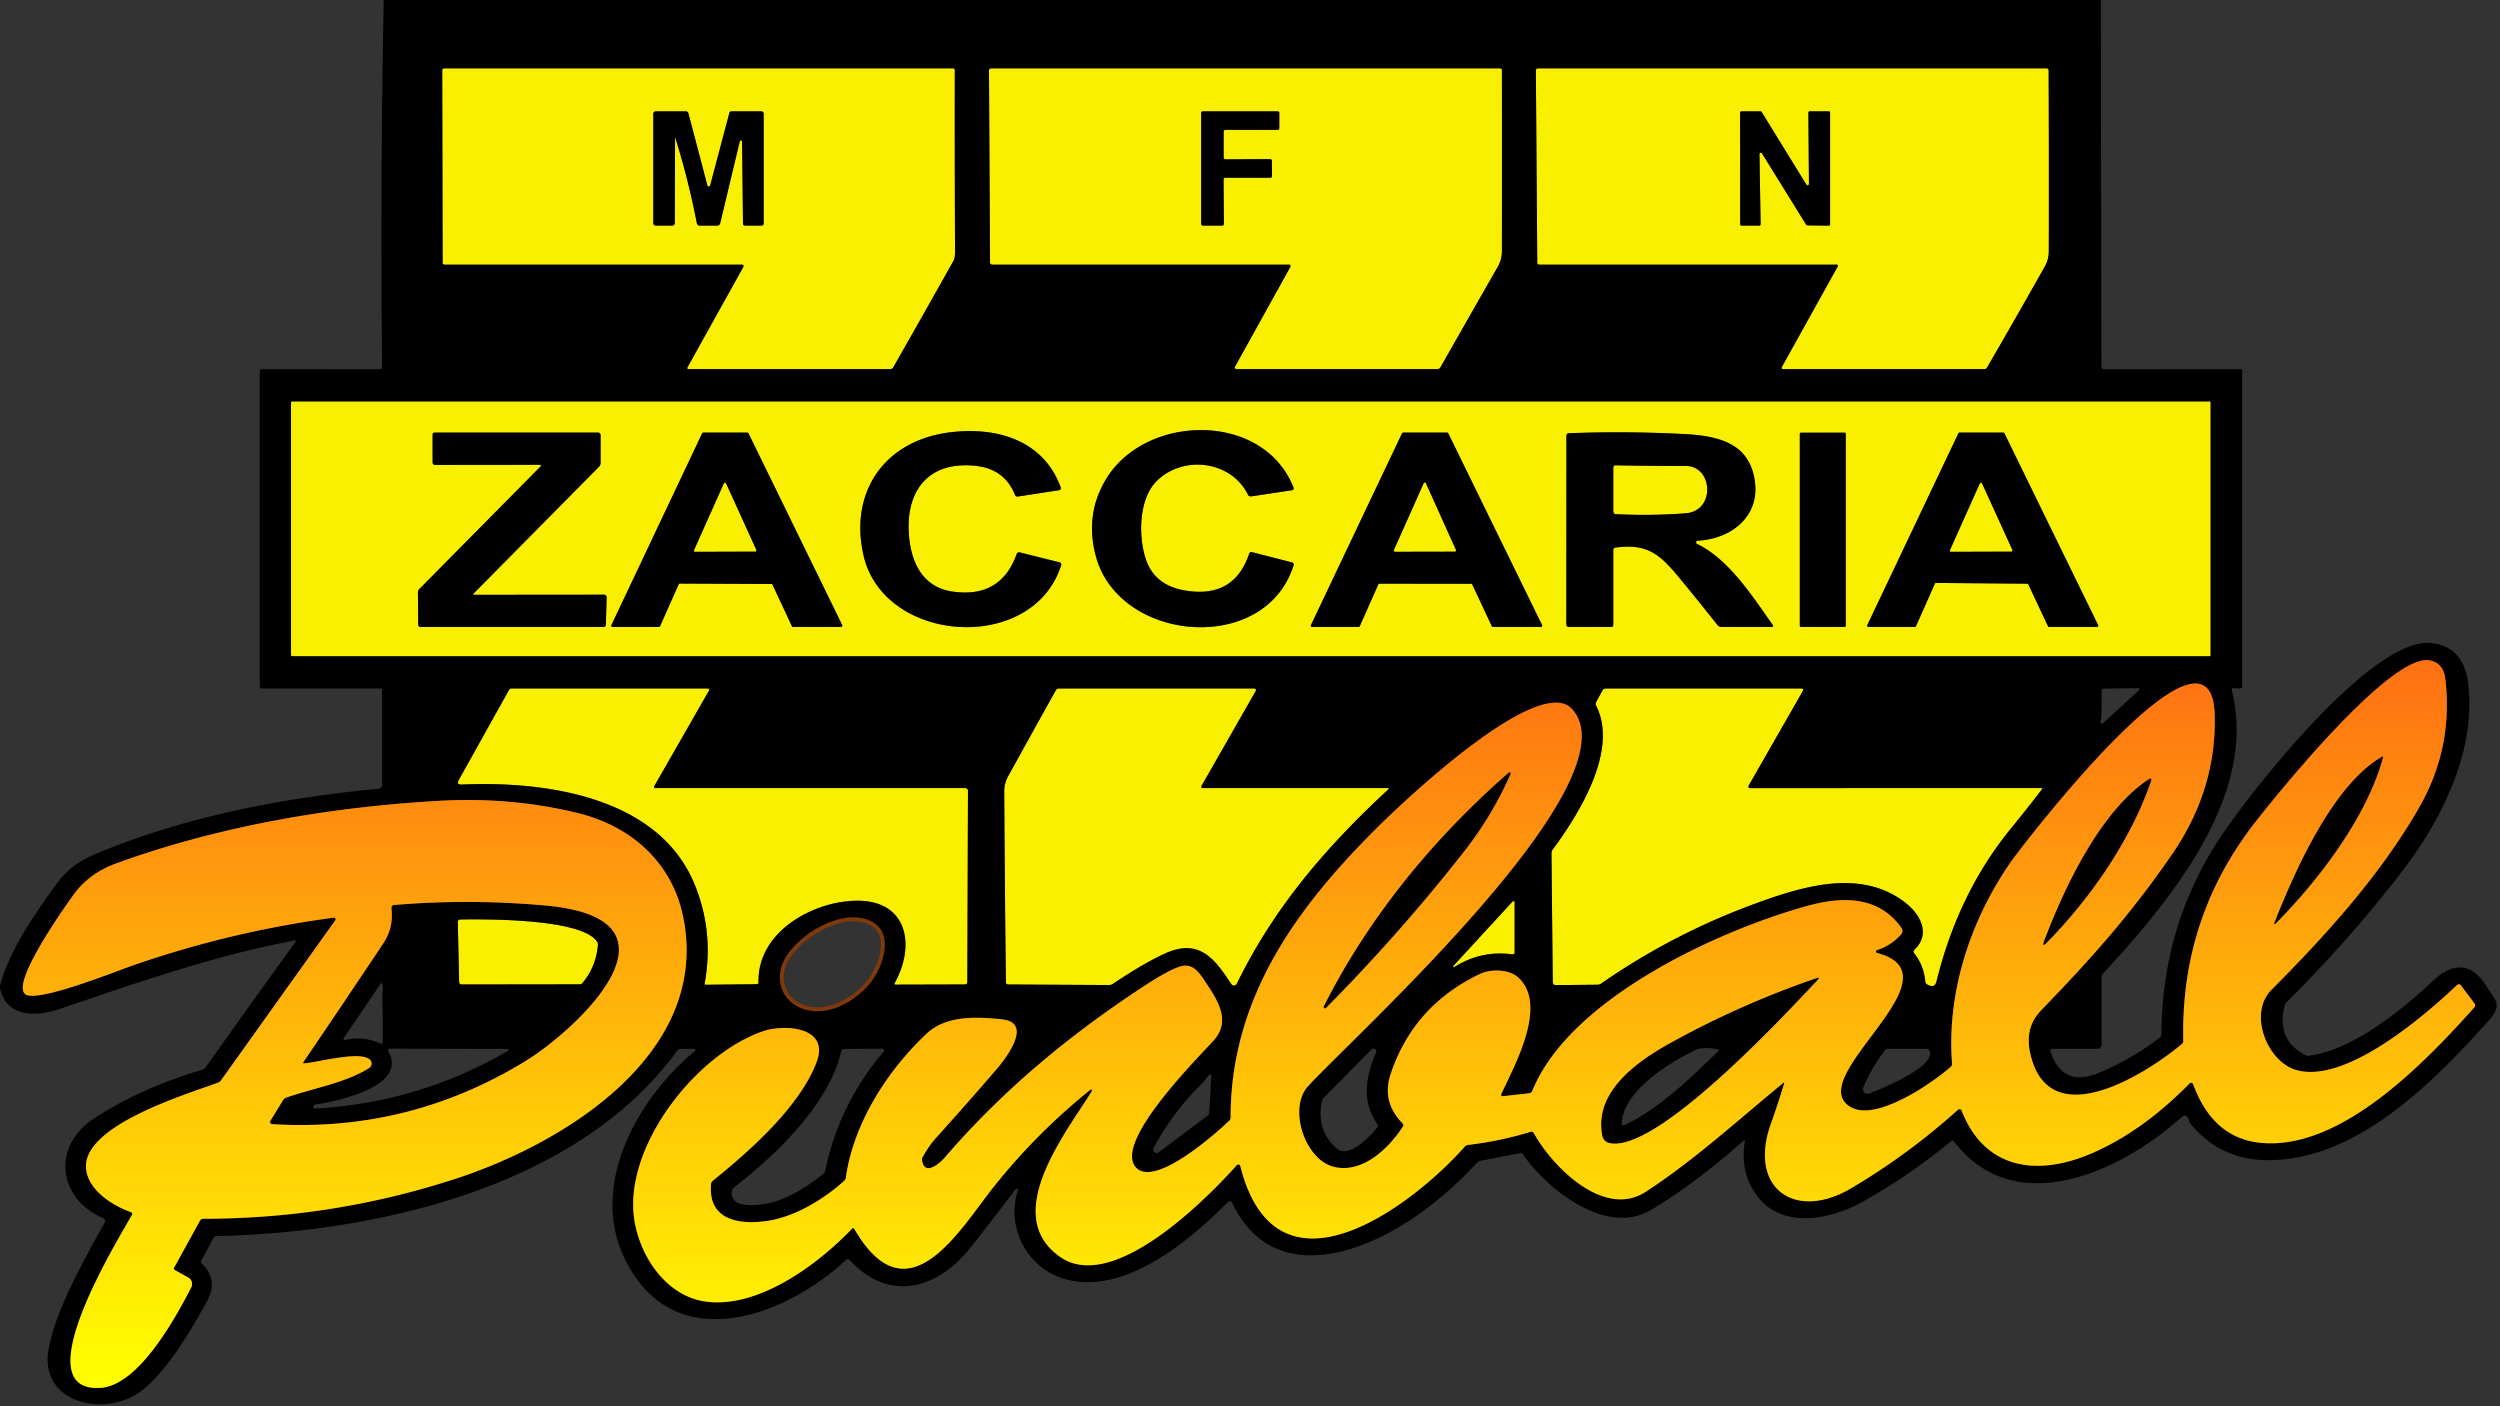 <svg xmlns="http://www.w3.org/2000/svg" xmlns:xlink="http://www.w3.org/1999/xlink" viewBox="0 0 640 360"><rect x="0" y="0" width="640" height="360" fill="#333333" stroke="none"/><defs><linearGradient id="a"><stop offset="0" style="stop-color:#ff7113;stop-opacity:1"/><stop offset="1" style="stop-color:#ff0;stop-opacity:1"/></linearGradient><linearGradient xlink:href="#a" id="b" x1="312.706" x2="312.706" y1="170.395" y2="354.712" gradientUnits="userSpaceOnUse"/></defs><g fill="none" stroke-width="2"><path stroke="#7d7800" d="m190.31 68.3-14.35 25.79a.28.28 0 0 0 .25.41h51.73a.83.82-74.6 0 0 .71-.41q7.79-13.67 15.49-27.4.36-.66.35-2.44-.1-23.21-.06-46.35a.4.4 0 0 0-.4-.4H113.7a.49.49 0 0 0-.49.49l.1 49.32a.44.44 0 0 0 .44.44h76.24a.37.37 0 0 1 .32.55M330.33 68.32l-14.18 25.56a.42.42 0 0 0 .37.62h51.41a.97.96-75 0 0 .84-.49q7.31-12.86 14.67-25.73 1.05-1.83 1.05-3.93.02-23.25 0-46.4a.45.45 0 0 0-.45-.45H253.71a.53.53 0 0 0-.53.54l.26 49.18a.54.53 89.4 0 0 .53.53H330a.38.38 0 0 1 .33.57M470.47 68.19l-14.34 25.8a.34.34 0 0 0 .3.51h51.53a.85.84 14.3 0 0 .74-.43q7.46-12.87 14.78-25.85 1-1.78 1.01-3.8.06-23.18-.04-46.43a.49.49 0 0 0-.49-.49H393.71a.53.53 0 0 0-.53.54l.36 49.23a.48.48 0 0 0 .48.48h76.19a.3.29 14.7 0 1 .26.44M565.92 103.07a.32.32 0 0 0-.32-.32H74.82a.32.32 0 0 0-.32.32v64.62a.32.32 0 0 0 .32.32H565.6a.32.32 0 0 0 .32-.32v-64.62" vector-effect="non-scaling-stroke"/><path stroke="#80390a" d="M279.51 279.35c-6.64 10.7-23.46 31.74-8.09 42.43 13.44 9.34 37.1-14.45 45.19-23.49a.53.53 0 0 1 .91.22c9.29 36.82 44.32 9.92 57.47-4.99a1.26 1.23 16.2 0 1 .79-.42q8.2-.96 16.1-3.37a.66.65-22.4 0 1 .76.31c4.7 8.53 17.92 22.05 28.67 15.05 12.42-8.08 23.7-18.44 35.18-27.84q.38-.31.24.17-1.59 5.24-3.42 10.39c-5.77 16.23 6.1 24.95 20.62 16.36q14.61-8.65 27.3-20.07a.59.59 0 0 1 .95.22c5.84 14.94 19.02 16.75 32.33 11.33 9.72-3.96 18.52-10.65 26.01-18.28a.58.57 57.4 0 1 .95.21q5.08 13.93 17.57 15.01c20.67 1.77 42.27-21.2 54.42-34.74a.74.73-42.6 0 0 .04-.93l-3.52-4.68a.65.65 0 0 0-.96-.08c-8.28 7.83-28.69 25.56-41.34 21.72-7.34-2.22-12.2-14.46-6.18-20.5 13.97-14.03 27.74-29.21 37.68-46.45q8.94-15.5 6.81-33.17-.49-4.02-3.98-4.69c-9.81-1.88-38.12 33.11-44.39 41.06q-19.43 24.67-18.69 56.32a1.05 1.04 69.5 0 1-.37.82c-8.34 7.02-33.27 23.41-38.61 3.28-1.2-4.52-.74-8.5 2.67-12.02 12.23-12.62 22.58-24.09 33.37-39.75q11.55-16.77 10.96-35.97c-.91-29.66-49.71 34.31-52.13 37.78-10.36 14.88-16.5 33.43-15.09 51.69a1.01 1 67.1 0 1-.33.83c-4.79 4.21-19.06 14.08-25.58 10.33-12.85-7.38 28.85-33.65 6.72-39.47a.4.4 0 0 1-.02-.76q3.65-1.17 6.16-4.03a1.32 1.31-41.9 0 0 .09-1.63c-5.97-8.44-15.53-8.02-24.28-5.59-22.83 6.36-60.66 23.71-70.22 47.31a.98.96-81.8 0 1-.8.61l-6.57.73q-.87.09-.5-.7c3.42-7.35 12-22.85 4.16-29.76-2.33-2.06-7.01-2.08-9.53-.89q-16.97 8.01-22.92 25.38c-1.77 5.18-.62 9.24 2.98 13a.61.61 0 0 1 .07.77c-3.68 5.59-10.23 11.97-17.51 10.35-7.63-1.71-11.96-15.06-6.8-20.69 11.74-12.79 84.13-78.12 67.63-96.52-8.39-9.36-43.1 23.62-49 29.42-21.03 20.71-38.43 44-38.44 75.1a1.19 1.16-22.2 0 1-.37.85c-3.41 3.26-19.16 17.31-23.91 11.9-5.71-6.51 15.67-27.73 20-32.55 4.08-4.56 1.45-9.4-1.48-13.84-2.13-3.23-3.75-6.21-7.46-4.91q-3 1.05-8.57 4.68c-19.26 12.59-36.38 26.7-51.42 44.17-1.33 1.54-5.13 4.76-5.78.73a1.44 1.44 0 0 1 .17-.94q1.67-2.95 3.24-4.69 7.9-8.74 15.58-17.67c2.44-2.82 9.51-11.96 1.54-12.83-7.21-.79-14.55-.89-19.41 3.69-10.05 9.48-18.68 22.92-20.63 36.82a1.41 1.38-17.8 0 1-.44.83c-5.38 4.84-12.8 9.33-20.06 10.3-6.92.93-14.86-.29-14.01-9.52a1.16 1.15 73.2 0 1 .43-.81c9.39-7.59 22.11-18.79 26.55-30.27 3.55-9.19-8.16-9.85-13.51-8.06-17.14 5.76-35.45 29.08-33.22 47.51 1.19 9.78 8.18 20.56 18.73 21.79 13.4 1.56 28.27-9.49 37.12-18.71a.37.37 0 0 1 .59.07c13.64 23.66 27.01.09 35.65-10.76q10.96-13.77 24.74-24.86a.27.27 0 0 1 .4.36" vector-effect="non-scaling-stroke"/><path stroke="#7d7800" d="m167.49 201.26 14.04-24.51a.33.33 0 0 0-.29-.5h-50.22a.88.87-75.3 0 0-.76.45l-12.8 22.95q-.7 1.26.75 1.2c21.14-.93 50.34 2.93 59.61 25.56q4.99 12.2 2.56 25.43a.22.22 0 0 0 .22.26l13.14-.14a.46.46 0 0 0 .45-.47c-.35-12.96 13.94-20.73 24.96-20.9 13.19-.2 15.3 11.39 9.86 21.11a.25.25 0 0 0 .22.37l17.83-.05a.59.58-89.5 0 0 .58-.58l.16-49.04a.65.65 0 0 0-.65-.65h-79.38a.33.32-75 0 1-.28-.49M307.59 201.19l13.89-24.31a.42.42 0 0 0-.36-.63h-50.09a.84.82-75 0 0-.72.43q-6.16 11.03-12.26 22.1-.98 1.78-.97 3.82.14 24.43.43 48.9a.54.53 0 0 0 .54.53l25.85.14a1.71 1.69 28.6 0 0 .97-.28q8.1-5.41 13.44-7.82c8.74-3.94 12.68 1.43 16.91 7.87a.81.81 0 0 0 1.4-.09c9.55-19.54 22.8-34.95 38.75-49.73q.41-.37-.14-.37h-47.32a.37.37 0 0 1-.32-.56M447.64 201.16l13.93-24.34a.38.37-74.7 0 0-.32-.57h-50.21a.91.89-75 0 0-.78.46l-1.65 3.01a.97.95-44.4 0 0-.02.9c5.81 11.36-4.27 27.64-11.13 36.91a1.48 1.46 63.6 0 0-.29.88l.34 33.07a.72.71 0 0 0 .72.71l10.73-.1a1.61 1.57 26.7 0 0 .92-.29q18.08-12.54 38.7-20.19c13.15-4.87 27.82-9.29 39.14-.55 4 3.08 6.57 8.1 2.34 12.1a.62.62 0 0 0-.06.84q2.51 3.18 2.87 7.27a1.01.99 12.8 0 0 .49.76q1.92 1.1 2.38-.77 5.6-22.71 19.09-39.2 3.96-4.84 7.85-9.92.3-.4-.2-.4l-74.49.02a.4.4 0 0 1-.35-.6" vector-effect="non-scaling-stroke"/><path stroke="#80390a" d="M55.8 277.17c-8.05 2.98-34.92 11.01-33.76 22.09.58 5.45 6.7 9.34 11.54 11.08a.43.42 24.2 0 1 .23.6c-3.13 5.75-28.1 45.71-8.04 44.35 9.55-.65 18.79-17.16 23.19-25.73a1.89 1.89 0 0 0-.77-2.52l-3.41-1.89a.49.48 29.5 0 1-.19-.66l6.62-12.03A.91.88 13.8 0 1 52 312q33.35.01 64.95-10.35c27.76-9.1 65.21-32.18 57.89-67.16-2.95-14.06-13.62-23.01-26.58-26.25q-17.18-4.3-36.08-3.21c-27.88 1.61-56.19 6.47-82.5 16.03q-6.86 2.49-10.85 8c-1.79 2.47-16.25 22.69-12.32 25.48 3.07 2.19 22.96-5.81 27.2-7.29q25.37-8.84 51.74-12.33a.42.42 0 0 1 .4.66l-29.27 41a1.72 1.69 7.4 0 1-.78.59" vector-effect="non-scaling-stroke"/><path stroke="#7d7800" d="m387.23 230.77-15.18 16.51a.2.2 0 0 0 .25.3q6.83-4.34 14.88-3.26a.51.5 3.5 0 0 .57-.5v-12.85a.3.3 0 0 0-.52-.2" vector-effect="non-scaling-stroke"/><path stroke="#80390a" d="M223.58 236.16c-7.28-4.36-19.34 2.89-22.82 9.6-2.47 4.76-.78 10.1 4.11 12.23 6.55 2.86 14.46-1.62 18.39-6.97 2.71-3.7 5.57-11.72.32-14.86" vector-effect="non-scaling-stroke"/><path stroke="#7d7800" d="M172.96 35.53q3.31 10.62 5.43 21.61a.76.75 84.4 0 0 .74.61h4.46a.79.78 6.8 0 0 .78-.61l5.01-20.94a.3.3 0 0 1 .6.07l.23 20.99a.49.49 0 0 0 .49.49h4.3a.5.5 0 0 0 .5-.5V29.13a.63.62-90 0 0-.62-.63h-7.61a.57.56 7.2 0 0-.55.42l-4.92 18.57a.37.37 0 0 1-.71 0l-4.85-18.45a.72.72 0 0 0-.7-.54h-7.66a.63.63 0 0 0-.63.63v28a.62.62 0 0 0 .62.62h4.24a.64.64 0 0 0 .64-.64l.06-21.55q0-.51.15-.03M313.68 40.79a.43.43 0 0 1-.43-.43v-6.68a.43.43 0 0 1 .43-.43h13.39a.43.43 0 0 0 .43-.43v-3.89a.43.43 0 0 0-.43-.43h-19.14a.43.43 0 0 0-.43.43v28.39a.43.43 0 0 0 .43.43h4.96a.43.43 0 0 0 .43-.43l-.1-11.39a.43.43 0 0 1 .43-.43h11.56a.43.43 0 0 0 .43-.43l-.04-3.91a.43.43 0 0 0-.43-.43l-11.49.06M450.42 39.45a.35.35 0 0 1 .65-.19l11.31 18.27a.35.35 0 0 0 .29.16l5.47.08a.35.35 0 0 0 .36-.35V28.85a.35.35 0 0 0-.35-.35h-4.85a.35.35 0 0 0-.35.35l.14 18.25a.35.35 0 0 1-.65.18l-11.46-18.61a.35.35 0 0 0-.3-.17h-4.86a.35.35 0 0 0-.35.35l.02 28.55a.35.35 0 0 0 .35.35h4.53a.35.35 0 0 0 .35-.36l-.3-17.94M243.81 151.44c-7.22-1.05-10.29-6.83-11.03-13.48-1.3-11.73 4.41-20.07 17.02-18.7q7.42.8 10.06 7.49a.6.59 74.2 0 0 .65.37l10.66-1.64a.49.49 0 0 0 .39-.65c-4.45-12.35-16.79-15.72-28.79-14.09-16.69 2.28-25.34 15.58-21.71 31.43 5.2 22.72 43.38 25.3 50.6 2.52a.58.57 16.1 0 0-.41-.73l-10.21-2.55a.66.65-73.2 0 0-.77.42q-4.07 11.41-16.46 9.61M283.05 122.82q-5.37 9.06-2.48 19.67c6.03 22.08 43.43 25.24 50.59 2.19a.56.55 15.3 0 0-.4-.7l-10.31-2.64a.54.54 0 0 0-.64.35q-3.93 11.81-16.85 9.4-7.63-1.42-9.76-8.32c-1.81-5.88-1.62-15.23 3-19.72 6.81-6.62 19.02-5.09 23.26 3.57a.82.81-17 0 0 .86.45l10.46-1.58a.48.47 75.1 0 0 .37-.64c-7.7-19.63-38.01-19.01-48.1-2.03M121.31 151.87l32.03-32.38a1.4 1.4 0 0 0 .41-.99v-7.13a.63.62 0 0 0-.63-.62h-41.87a.5.5 0 0 0-.5.5v7.16a.61.61 0 0 0 .61.61l26.88-.03a.24.23 22.3 0 1 .17.4l-31.06 31.41a1.27 1.27 0 0 0-.36.91l.07 8.2a.6.6 0 0 0 .6.59h46.88a.56.56 0 0 0 .56-.54l.19-7.06a.64.64 0 0 0-.64-.66l-33.17.03q-.56 0-.17-.4M173.73 149.59a.34.34 0 0 1 .31-.2l23.43.11a.34.34 0 0 1 .31.2l4.95 10.6a.34.34 0 0 0 .31.2h12.26a.34.34 0 0 0 .3-.49l-23.99-49.07a.34.34 0 0 0-.3-.19h-11.25a.34.34 0 0 0-.31.19l-23.22 49.07a.34.34 0 0 0 .31.49h11.83a.34.34 0 0 0 .31-.2l4.75-10.71M376.6 149.44a.33.33 0 0 1 .3.19l5.01 10.68a.33.33 0 0 0 .3.19h12.26a.33.33 0 0 0 .3-.47l-24.01-49.09a.33.33 0 0 0-.3-.19h-11.24a.33.33 0 0 0-.3.19l-23.32 49.09a.33.33 0 0 0 .3.47h11.9a.33.33 0 0 0 .3-.2l4.74-10.68a.33.33 0 0 1 .3-.2l23.46.02M434.44 139.25a.44.44 0 0 1 .17-.84c8.35-.39 15.76-6.01 14.67-14.9-1.18-9.72-8.73-11.88-17.81-12.37q-14.84-.8-29.88-.23a.6.6 0 0 0-.58.6l-.03 48.35a.64.64 0 0 0 .64.64h10.88a.5.5 0 0 0 .5-.5v-19.24a.58.57 86 0 1 .49-.57c7.85-1.07 11.19 1.43 15.93 7.14q5.2 6.28 10.3 12.73a1.17 1.16 70.7 0 0 .91.44h12.84q.72 0 .3-.58c-5.11-7.21-11.17-16.75-19.33-20.67M472.51 111.06a.3.3 0 0 0-.3-.3h-11.16a.3.3 0 0 0-.3.3v49.14a.3.3 0 0 0 .3.3h11.16a.3.3 0 0 0 .3-.3v-49.14M501.63 110.75a.31.31 0 0 0-.28.18l-23.34 49.13a.31.31 0 0 0 .28.44h11.91a.31.31 0 0 0 .28-.18l4.84-10.9a.31.31 0 0 1 .28-.19l23.37.19a.31.31 0 0 1 .28.18l5.04 10.72a.31.31 0 0 0 .28.18h12.28a.31.31 0 0 0 .28-.45l-24.01-49.13a.31.31 0 0 0-.27-.17h-11.22" vector-effect="non-scaling-stroke"/><path stroke="#7d7800" d="M177.67 140.82a.32.32 0 0 0 .3.45l15.37-.05a.32.32 0 0 0 .29-.45l-7.75-17.02a.32.32 0 0 0-.58 0l-7.63 17.07M356.83 140.81a.32.32 0 0 0 .29.45l15.32-.03a.32.32 0 0 0 .29-.45l-7.69-17.08a.32.32 0 0 0-.58 0l-7.63 17.11M431.48 131.41c7.85-.58 6.95-12.12.18-12.12q-9.01 0-18.14-.17a.51.51 0 0 0-.52.51v11.35a.65.65 0 0 0 .62.65q9.01.45 17.86-.22M499.19 140.82a.32.32 0 0 0 .3.45l15.39-.05a.32.32 0 0 0 .29-.45l-7.76-17.02a.32.32 0 0 0-.58 0l-7.64 17.07" vector-effect="non-scaling-stroke"/><path stroke="#80390a" d="M609.74 193.73c-12.86 7.45-22.58 30.05-27.56 42.6a.19.19 0 0 0 .31.2c10.99-11.05 23.45-27.33 27.56-42.56q.13-.49-.31-.24M386.23 197.77c-19.29 16.86-35.84 37.03-47.35 59.85a.37.37 0 0 0 .59.43q19.12-19.34 35.42-40.15 7.14-9.12 11.83-19.77a.31.31 0 0 0-.49-.36M550.28 199.34c-12.48 8.05-21.83 27.86-26.96 41.46q-.75 1.97.73.47c11.05-11.25 21.55-26.26 26.71-41.56a.32.32 0 0 0-.48-.37M411.96 292.62c12.1 2.79 45.1-32.99 53.58-41.96a.22.22 0 0 0-.23-.36q-19.49 6.65-37.45 16.56c-8.52 4.7-19.95 12.54-17.67 23.94a2.34 2.32 1 0 0 1.77 1.82M94.49 273.41c-6.03 3.84-14.52 5.18-21.3 7.61a1.37 1.36-83.7 0 0-.69.56l-3.28 5.33a.57.57 0 0 0 .45.87q34.92 2.16 64.78-16.09c12.99-7.94 43.78-36.35 5.31-39.87q-19.49-1.78-38.92-.14a.69.69 0 0 0-.63.76c.35 3.53-.21 6.27-2.29 9.37Q87.9 256.82 77.7 271.85q-.28.41.22.37c3.76-.33 13.98-3.18 16.68-1.03a1.37 1.36 47.9 0 1-.11 2.22" vector-effect="non-scaling-stroke"/><path stroke="#7d7800" d="M152.83 241.04c-3.97-5.91-28.4-5.75-35.05-5.66a.61.6 89.1 0 0-.59.62l.35 15.41a.63.62 89.5 0 0 .62.62l30.25-.04a.93.93 0 0 0 .72-.34q3.49-4.24 3.94-9.72a1.41 1.34 31.3 0 0-.24-.89" vector-effect="non-scaling-stroke"/></g><g fill="#f9ef00"><path d="M189.99 67.75h-76.24a.44.44 0 0 1-.44-.44l-.1-49.32a.49.49 0 0 1 .49-.49h130.33a.4.4 0 0 1 .4.4q-.04 23.14.06 46.35.01 1.78-.35 2.44-7.7 13.73-15.49 27.4a.83.82-74.6 0 1-.71.41h-51.73a.28.28 0 0 1-.25-.41l14.35-25.79a.37.37 0 0 0-.32-.55m-17.03-32.22q3.31 10.62 5.43 21.61a.76.75 84.4 0 0 .74.61h4.46a.79.78 6.8 0 0 .78-.61l5.01-20.94a.3.3 0 0 1 .6.07l.23 20.99a.49.49 0 0 0 .49.49h4.3a.5.5 0 0 0 .5-.5V29.13a.63.62-90 0 0-.62-.63h-7.61a.57.56 7.2 0 0-.55.42l-4.92 18.57a.37.37 0 0 1-.71 0l-4.85-18.45a.72.72 0 0 0-.7-.54h-7.66a.63.63 0 0 0-.63.63v28a.62.62 0 0 0 .62.62h4.24a.64.64 0 0 0 .64-.64l.06-21.55q0-.51.15-.03M330 67.75h-76.03a.54.53 89.4 0 1-.53-.53l-.26-49.18a.53.53 0 0 1 .53-.54h130.33a.45.45 0 0 1 .45.45q.02 23.15 0 46.4 0 2.1-1.05 3.93-7.36 12.87-14.67 25.73a.97.96-75 0 1-.84.49h-51.41a.42.42 0 0 1-.37-.62l14.18-25.56a.38.38 0 0 0-.33-.57m-16.32-26.96a.43.43 0 0 1-.43-.43v-6.68a.43.43 0 0 1 .43-.43h13.39a.43.43 0 0 0 .43-.43v-3.89a.43.43 0 0 0-.43-.43h-19.14a.43.43 0 0 0-.43.43v28.39a.43.43 0 0 0 .43.43h4.96a.43.43 0 0 0 .43-.43l-.1-11.39a.43.43 0 0 1 .43-.43h11.56a.43.43 0 0 0 .43-.43l-.04-3.91a.43.43 0 0 0-.43-.43zM470.21 67.75h-76.19a.48.48 0 0 1-.48-.48l-.36-49.23a.53.53 0 0 1 .53-.54h130.25a.49.49 0 0 1 .49.49q.1 23.25.04 46.43-.01 2.02-1.01 3.8-7.32 12.98-14.78 25.85a.85.84 14.3 0 1-.74.43h-51.53a.34.34 0 0 1-.3-.51l14.34-25.8a.3.29 14.7 0 0-.26-.44m-19.79-28.3a.35.35 0 0 1 .65-.19l11.31 18.27a.35.35 0 0 0 .29.16l5.47.08a.35.35 0 0 0 .36-.35V28.85a.35.35 0 0 0-.35-.35h-4.85a.35.35 0 0 0-.35.35l.14 18.25a.35.35 0 0 1-.65.18l-11.46-18.61a.35.35 0 0 0-.3-.17h-4.86a.35.35 0 0 0-.35.35l.02 28.55a.35.35 0 0 0 .35.35h4.53a.35.35 0 0 0 .35-.36zM565.92 167.69a.32.32 0 0 1-.32.32H74.82a.32.32 0 0 1-.32-.32v-64.62a.32.32 0 0 1 .32-.32H565.6a.32.32 0 0 1 .32.32zm-322.11-16.25c-7.22-1.05-10.29-6.83-11.03-13.48-1.3-11.73 4.41-20.07 17.02-18.7q7.42.8 10.06 7.49a.6.59 74.2 0 0 .65.37l10.66-1.64a.49.49 0 0 0 .39-.65c-4.45-12.35-16.79-15.72-28.79-14.09-16.69 2.28-25.34 15.58-21.71 31.43 5.2 22.72 43.38 25.3 50.6 2.52a.58.57 16.1 0 0-.41-.73l-10.21-2.55a.66.65-73.2 0 0-.77.42q-4.07 11.41-16.46 9.61m39.24-28.62q-5.37 9.06-2.48 19.67c6.03 22.08 43.43 25.24 50.59 2.19a.56.55 15.3 0 0-.4-.7l-10.31-2.64a.54.54 0 0 0-.64.35q-3.93 11.81-16.85 9.4-7.63-1.42-9.76-8.32c-1.81-5.88-1.62-15.23 3-19.72 6.81-6.62 19.02-5.09 23.26 3.57a.82.81-17 0 0 .86.45l10.46-1.58a.48.47 75.1 0 0 .37-.64c-7.7-19.63-38.01-19.01-48.1-2.03m-161.74 29.05 32.03-32.38a1.4 1.4 0 0 0 .41-.99v-7.13a.63.62 0 0 0-.63-.62h-41.87a.5.5 0 0 0-.5.5v7.16a.61.61 0 0 0 .61.61l26.88-.03a.24.23 22.3 0 1 .17.4l-31.06 31.41a1.27 1.27 0 0 0-.36.91l.07 8.2a.6.6 0 0 0 .6.59h46.88a.56.56 0 0 0 .56-.54l.19-7.06a.64.64 0 0 0-.64-.66l-33.17.03q-.56 0-.17-.4m52.42-2.28a.34.34 0 0 1 .31-.2l23.43.11a.34.34 0 0 1 .31.2l4.95 10.6a.34.34 0 0 0 .31.2h12.26a.34.34 0 0 0 .3-.49l-23.99-49.07a.34.34 0 0 0-.3-.19h-11.25a.34.34 0 0 0-.31.19l-23.22 49.07a.34.34 0 0 0 .31.49h11.83a.34.34 0 0 0 .31-.2zm202.87-.15a.33.33 0 0 1 .3.19l5.01 10.68a.33.33 0 0 0 .3.19h12.26a.33.33 0 0 0 .3-.47l-24.01-49.09a.33.33 0 0 0-.3-.19h-11.24a.33.33 0 0 0-.3.19l-23.32 49.09a.33.33 0 0 0 .3.47h11.9a.33.33 0 0 0 .3-.2l4.74-10.68a.33.33 0 0 1 .3-.2zm57.84-10.19a.44.44 0 0 1 .17-.84c8.35-.39 15.76-6.01 14.67-14.9-1.18-9.72-8.73-11.88-17.81-12.37q-14.84-.8-29.88-.23a.6.6 0 0 0-.58.6l-.03 48.35a.64.64 0 0 0 .64.64h10.88a.5.5 0 0 0 .5-.5v-19.24a.58.57 86 0 1 .49-.57c7.85-1.07 11.19 1.43 15.93 7.14q5.2 6.28 10.3 12.73a1.17 1.16 70.7 0 0 .91.44h12.84q.72 0 .3-.58c-5.11-7.21-11.17-16.75-19.33-20.67m38.07-28.19a.3.3 0 0 0-.3-.3h-11.16a.3.3 0 0 0-.3.3v49.14a.3.3 0 0 0 .3.3h11.16a.3.3 0 0 0 .3-.3zm29.12-.31a.31.31 0 0 0-.28.18l-23.34 49.13a.31.31 0 0 0 .28.44h11.91a.31.31 0 0 0 .28-.18l4.84-10.9a.31.31 0 0 1 .28-.19l23.37.19a.31.31 0 0 1 .28.18l5.04 10.72a.31.31 0 0 0 .28.18h12.28a.31.31 0 0 0 .28-.45l-24.01-49.13a.31.31 0 0 0-.27-.17z"/><path d="M431.66 119.29c6.77 0 7.67 11.54-.18 12.12q-8.85.67-17.86.22a.65.65 0 0 1-.62-.65v-11.35a.51.51 0 0 1 .52-.51q9.13.17 18.14.17M177.67 140.82l7.63-17.07a.32.32 0 0 1 .58 0l7.75 17.02a.32.32 0 0 1-.29.45l-15.37.05a.32.32 0 0 1-.3-.45M356.83 140.81l7.63-17.11a.32.32 0 0 1 .58 0l7.69 17.08a.32.32 0 0 1-.29.45l-15.32.03a.32.32 0 0 1-.29-.45M499.19 140.82l7.64-17.07a.32.32 0 0 1 .58 0l7.76 17.02a.32.32 0 0 1-.29.45l-15.39.05a.32.32 0 0 1-.3-.45M167.77 201.75h79.38a.65.65 0 0 1 .65.65l-.16 49.04a.59.58-89.5 0 1-.58.58l-17.83.05a.25.25 0 0 1-.22-.37c5.44-9.72 3.33-21.31-9.86-21.11-11.02.17-25.31 7.94-24.96 20.9a.46.46 0 0 1-.45.47l-13.14.14a.22.22 0 0 1-.22-.26q2.43-13.23-2.56-25.43c-9.27-22.63-38.47-26.49-59.61-25.56q-1.45.06-.75-1.2l12.8-22.95a.88.87-75.3 0 1 .76-.45h50.22a.33.33 0 0 1 .29.5l-14.04 24.51a.33.32-75 0 0 .28.49M307.91 201.75h47.32q.55 0 .14.37c-15.95 14.78-29.2 30.19-38.75 49.73a.81.81 0 0 1-1.4.09c-4.23-6.44-8.17-11.81-16.91-7.87q-5.34 2.41-13.44 7.82a1.71 1.69 28.6 0 1-.97.28l-25.85-.14a.54.53 0 0 1-.54-.53q-.29-24.47-.43-48.9-.01-2.04.97-3.82 6.1-11.07 12.26-22.1a.84.82-75 0 1 .72-.43h50.09a.42.42 0 0 1 .36.63l-13.89 24.31a.37.37 0 0 0 .32.56M447.99 201.76l74.49-.02q.5 0 .2.4-3.89 5.08-7.85 9.92-13.49 16.49-19.09 39.2-.46 1.87-2.38.77a1.01.99 12.8 0 1-.49-.76q-.36-4.09-2.87-7.27a.62.62 0 0 1 .06-.84c4.23-4 1.66-9.02-2.34-12.1-11.32-8.74-25.99-4.32-39.14.55q-20.62 7.65-38.7 20.19a1.61 1.57 26.7 0 1-.92.29l-10.73.1a.72.71 0 0 1-.72-.71l-.34-33.07a1.48 1.46 63.6 0 1 .29-.88c6.86-9.27 16.94-25.55 11.13-36.91a.97.95-44.4 0 1 .02-.9l1.65-3.01a.91.89-75 0 1 .78-.46h50.21a.38.37-74.7 0 1 .32.57l-13.93 24.34a.4.4 0 0 0 .35.6M387.23 230.77a.3.3 0 0 1 .52.2v12.85a.51.5 3.5 0 1-.57.5q-8.05-1.08-14.88 3.26a.2.2 0 0 1-.25-.3zM117.78 235.38c6.65-.09 31.08-.25 35.05 5.66a1.41 1.34 31.3 0 1 .24.89q-.45 5.48-3.94 9.72a.93.93 0 0 1-.72.34l-30.25.04a.63.62 89.5 0 1-.62-.62l-.35-15.41a.61.6 89.1 0 1 .59-.62"/></g><path d="M98.23 0h439.58l.15 93.87a.65.65 0 0 0 .65.65l34.89-.03a.51.5 90 0 1 .5.51v80.65a.61.61 0 0 1-.65.61l-1.59-.1a.42.42 0 0 0-.44.53c6.9 27.13-16.18 54.32-33.01 72.63a1.19 1.15-24.5 0 0-.31.79v17.39a1 1 0 0 1-1 1h-11.54a.55.55 0 0 0-.52.73q3.12 9.3 12.47 5.38 8.33-3.49 15.51-8.99a1.03 1.02-19.2 0 0 .4-.81q.17-28.26 15.38-50.89c8.05-11.97 38.61-50.81 53.62-49.31q8.36.83 9.53 10.34c2.08 16.8-6.39 34.27-16.43 47.47q-13.33 17.51-30.12 34.22a1.56 1.51-16.5 0 0-.41.73q-2.26 8.76 5.2 12.71a1.81 1.76 54.4 0 0 1.05.19c11.21-1.52 23.61-11.57 31.82-19.28 4.93-4.64 9.66-4.53 13.23 1 3.07 4.76 4.62 5.21.22 10.07-14.19 15.67-33.46 35.14-56.15 34.94q-11.81-.11-19.45-9.25-.32-.38-.43-.86c-.44-1.78-1.23-1.52-2.35-.52-15.04 13.43-42.18 26.34-57.82 5.8a.49.48-38.5 0 0-.69-.07q-10.52 8.71-22.42 15.41c-8.9 5.01-22.49 7.68-28.59-3.35q-2.93-5.29-1.84-12 .08-.49-.29-.16-12.7 11.23-23.86 17.81c-11.34 6.68-26.38-5.3-32.61-14.24a.87.84-22.1 0 0-.86-.35l-10.08 1.94a1.37 1.34 15.7 0 0-.77.42c-8.64 9.27-19.92 18.28-32.33 22.1-13.14 4.05-24.44 1.05-30.45-11.84a.62.62 0 0 0-1-.17c-9.83 9.85-26.38 24-41.64 19.81-9.69-2.67-15.35-13.14-12.2-22.75a.33.33 0 0 0-.57-.31q-5.73 7.6-11.59 15c-8.28 10.44-20.71 14.27-30.95 3.1a.59.59 0 0 0-.84-.04c-15.51 14.56-44.25 25.47-56.72-.29-9.07-18.72 3.12-40.85 18-53.13a.32.31-64.9 0 0-.2-.56l-3.46.01a1.09 1.07 17.4 0 0-.88.45c-25.57 35.17-77.32 46.56-117.92 47.48a.91.9 13.5 0 0-.78.47l-3.11 5.74a.72.71 36.1 0 0 .14.86q4.29 4.14 1.32 9.54c-4.04 7.34-11.26 19.92-18.49 24.12-9.27 5.39-24.6 1.42-22.06-11.94 1.93-10.18 8.85-22.37 14.35-32.28a.76.76 0 0 0-.36-1.07c-11.6-5-13.33-18.43-2.38-25.56q11.7-7.62 26.88-12.22c.97-.29 1.35-.36 1.98-1.25q11.31-15.99 22.78-31.82a.19.19 0 0 0-.18-.3c-20.97 3.97-40.28 10.78-60.38 17.6-5.8 1.97-13.58 2.23-15.16-5.39v-.5c2.32-9.21 9.32-19.04 14.62-26.34q3.45-4.75 9.19-7.2c22.89-9.76 48.47-14.66 73.11-16.98a1.01 1-2.8 0 0 .91-1l-.01-24.35a.32.32 0 0 0-.32-.32H67a.5.5 0 0 1-.5-.5V95a.51.51 0 0 1 .51-.51l30.3.03a.51.51 0 0 0 .51-.52q-.49-46.91.41-94m92.08 68.3-14.35 25.79a.28.28 0 0 0 .25.41h51.73a.83.82-74.6 0 0 .71-.41q7.79-13.67 15.49-27.4.36-.66.35-2.44-.1-23.21-.06-46.35a.4.4 0 0 0-.4-.4H113.7a.49.49 0 0 0-.49.49l.1 49.32a.44.44 0 0 0 .44.44h76.24a.37.37 0 0 1 .32.55m140.02.02-14.18 25.56a.42.42 0 0 0 .37.62h51.41a.97.96-75 0 0 .84-.49q7.31-12.86 14.67-25.73 1.05-1.83 1.05-3.93.02-23.25 0-46.4a.45.45 0 0 0-.45-.45H253.71a.53.53 0 0 0-.53.54l.26 49.18a.54.53 89.4 0 0 .53.53H330a.38.38 0 0 1 .33.57m140.14-.13-14.34 25.8a.34.34 0 0 0 .3.51h51.53a.85.84 14.3 0 0 .74-.43q7.46-12.87 14.78-25.85 1-1.78 1.01-3.8.06-23.18-.04-46.43a.49.49 0 0 0-.49-.49H393.71a.53.53 0 0 0-.53.54l.36 49.23a.48.48 0 0 0 .48.48h76.19a.3.29 14.7 0 1 .26.44m95.45 34.88a.32.32 0 0 0-.32-.32H74.82a.32.32 0 0 0-.32.32v64.62a.32.32 0 0 0 .32.32H565.6a.32.32 0 0 0 .32-.32zM279.51 279.35c-6.64 10.7-23.46 31.74-8.09 42.43 13.44 9.34 37.1-14.45 45.19-23.49a.53.53 0 0 1 .91.22c9.29 36.82 44.32 9.92 57.47-4.99a1.26 1.23 16.2 0 1 .79-.42q8.2-.96 16.1-3.37a.66.65-22.4 0 1 .76.31c4.7 8.53 17.92 22.05 28.67 15.05 12.42-8.08 23.7-18.44 35.18-27.84q.38-.31.24.17-1.59 5.24-3.42 10.39c-5.77 16.23 6.1 24.95 20.62 16.36q14.61-8.65 27.3-20.07a.59.59 0 0 1 .95.22c5.84 14.94 19.02 16.75 32.33 11.33 9.72-3.96 18.52-10.65 26.01-18.28a.58.57 57.4 0 1 .95.21q5.08 13.93 17.57 15.01c20.67 1.77 42.27-21.2 54.42-34.74a.74.73-42.6 0 0 .04-.93l-3.52-4.68a.65.65 0 0 0-.96-.08c-8.28 7.83-28.69 25.56-41.34 21.72-7.34-2.22-12.2-14.46-6.18-20.5 13.97-14.03 27.74-29.21 37.68-46.45q8.94-15.5 6.81-33.17-.49-4.02-3.98-4.69c-9.81-1.88-38.12 33.11-44.39 41.06q-19.43 24.67-18.69 56.32a1.05 1.04 69.5 0 1-.37.82c-8.34 7.02-33.27 23.41-38.61 3.28-1.2-4.52-.74-8.5 2.67-12.02 12.23-12.62 22.58-24.09 33.37-39.75q11.55-16.77 10.96-35.97c-.91-29.66-49.71 34.31-52.13 37.78-10.36 14.88-16.5 33.43-15.09 51.69a1.01 1 67.1 0 1-.33.83c-4.79 4.21-19.06 14.08-25.58 10.33-12.85-7.38 28.85-33.65 6.72-39.47a.4.4 0 0 1-.02-.76q3.65-1.17 6.16-4.03a1.32 1.31-41.9 0 0 .09-1.63c-5.97-8.44-15.53-8.02-24.28-5.59-22.83 6.36-60.66 23.71-70.22 47.31a.98.96-81.8 0 1-.8.61l-6.57.73q-.87.09-.5-.7c3.42-7.35 12-22.85 4.16-29.76-2.33-2.06-7.01-2.08-9.53-.89q-16.97 8.01-22.92 25.38c-1.77 5.18-.62 9.24 2.98 13a.61.61 0 0 1 .07.77c-3.68 5.59-10.23 11.97-17.51 10.35-7.63-1.71-11.96-15.06-6.8-20.69 11.74-12.79 84.13-78.12 67.63-96.52-8.39-9.36-43.1 23.62-49 29.42-21.03 20.71-38.43 44-38.44 75.1a1.19 1.16-22.2 0 1-.37.85c-3.41 3.26-19.16 17.31-23.91 11.9-5.71-6.51 15.67-27.73 20-32.55 4.08-4.56 1.45-9.4-1.48-13.84-2.13-3.23-3.75-6.21-7.46-4.91q-3 1.05-8.57 4.68c-19.26 12.59-36.38 26.7-51.42 44.17-1.33 1.54-5.13 4.76-5.78.73a1.44 1.44 0 0 1 .17-.94q1.67-2.95 3.24-4.69 7.9-8.74 15.58-17.67c2.44-2.82 9.51-11.96 1.54-12.83-7.21-.79-14.55-.89-19.41 3.69-10.05 9.48-18.68 22.92-20.63 36.82a1.41 1.38-17.8 0 1-.44.83c-5.38 4.84-12.8 9.33-20.06 10.3-6.92.93-14.86-.29-14.01-9.52a1.16 1.15 73.2 0 1 .43-.81c9.39-7.59 22.11-18.79 26.55-30.27 3.55-9.19-8.16-9.85-13.51-8.06-17.14 5.76-35.45 29.08-33.22 47.51 1.19 9.78 8.18 20.56 18.73 21.79 13.4 1.56 28.27-9.49 37.12-18.71a.37.37 0 0 1 .59.07c13.64 23.66 27.01.09 35.65-10.76q10.96-13.77 24.74-24.86a.27.27 0 0 1 .4.36m258.43-95.41q-.29.43-.19 1.03a.36.35-26.2 0 0 .59.2l9.3-8.51a.28.28 0 0 0-.19-.48l-8.94.1a.49.48-.6 0 0-.48.48q-.01 3.64-.09 7.18m-370.45 17.32 14.04-24.51a.33.33 0 0 0-.29-.5h-50.22a.88.87-75.3 0 0-.76.45l-12.8 22.95q-.7 1.26.75 1.2c21.14-.93 50.34 2.93 59.61 25.56q4.99 12.2 2.56 25.43a.22.22 0 0 0 .22.26l13.14-.14a.46.46 0 0 0 .45-.47c-.35-12.96 13.94-20.73 24.96-20.9 13.19-.2 15.3 11.39 9.86 21.11a.25.25 0 0 0 .22.37l17.83-.05a.59.58-89.5 0 0 .58-.58l.16-49.04a.65.65 0 0 0-.65-.65h-79.38a.33.32-75 0 1-.28-.49m140.1-.07 13.89-24.31a.42.42 0 0 0-.36-.63h-50.09a.84.82-75 0 0-.72.43q-6.16 11.03-12.26 22.1-.98 1.78-.97 3.82.14 24.43.43 48.9a.54.53 0 0 0 .54.53l25.85.14a1.71 1.69 28.6 0 0 .97-.28q8.1-5.41 13.44-7.82c8.74-3.94 12.68 1.43 16.91 7.87a.81.81 0 0 0 1.4-.09c9.55-19.54 22.8-34.95 38.75-49.73q.41-.37-.14-.37h-47.32a.37.37 0 0 1-.32-.56m140.05-.03 13.93-24.34a.38.37-74.7 0 0-.32-.57h-50.21a.91.89-75 0 0-.78.46l-1.65 3.01a.97.95-44.4 0 0-.02.9c5.81 11.36-4.27 27.64-11.13 36.91a1.48 1.46 63.6 0 0-.29.88l.34 33.07a.72.71 0 0 0 .72.71l10.73-.1a1.61 1.57 26.7 0 0 .92-.29q18.08-12.54 38.7-20.19c13.15-4.87 27.82-9.29 39.14-.55 4 3.08 6.57 8.1 2.34 12.1a.62.62 0 0 0-.06.84q2.51 3.18 2.87 7.27a1.01.99 12.8 0 0 .49.76q1.92 1.1 2.38-.77 5.6-22.71 19.09-39.2 3.96-4.84 7.85-9.92.3-.4-.2-.4l-74.49.02a.4.4 0 0 1-.35-.6M55.8 277.17c-8.05 2.98-34.92 11.01-33.76 22.09.58 5.45 6.7 9.34 11.54 11.08a.43.42 24.2 0 1 .23.6c-3.13 5.75-28.1 45.71-8.04 44.35 9.55-.65 18.79-17.16 23.19-25.73a1.89 1.89 0 0 0-.77-2.52l-3.41-1.89a.49.48 29.5 0 1-.19-.66l6.62-12.03A.91.88 13.8 0 1 52 312q33.35.01 64.95-10.35c27.76-9.1 65.21-32.18 57.89-67.16-2.95-14.06-13.62-23.01-26.58-26.25q-17.18-4.3-36.08-3.21c-27.88 1.61-56.19 6.47-82.5 16.03q-6.86 2.49-10.85 8c-1.79 2.47-16.25 22.69-12.32 25.48 3.07 2.19 22.96-5.81 27.2-7.29q25.37-8.84 51.74-12.33a.42.42 0 0 1 .4.66l-29.27 41a1.72 1.69 7.4 0 1-.78.59m331.43-46.4-15.18 16.51a.2.2 0 0 0 .25.3q6.83-4.34 14.88-3.26a.51.5 3.5 0 0 .57-.5v-12.85a.3.3 0 0 0-.52-.2m-163.65 5.39c-7.28-4.36-19.34 2.89-22.82 9.6-2.47 4.76-.78 10.1 4.11 12.23 6.55 2.86 14.46-1.62 18.39-6.97 2.71-3.7 5.57-11.72.32-14.86M187.4 304.8c-1.06 5.46 9.07 3.59 11.93 2.51q5.62-2.1 11.47-6.84a1.24 1.24 0 0 0 .44-.72q3.58-17.18 14.96-30.51a.47.47 0 0 0-.36-.78l-9.78.06a.73.73 0 0 0-.71.57c-3.19 13.9-17.1 26.85-27.46 34.91a1.33 1.3-14.2 0 0-.49.8m154.82-10.77c2.99 2.66 8.57-3.07 10.37-5.4a.68.68 0 0 0 .02-.8c-4.22-6.21-2.89-12.36-.31-18.42a.71.71 0 0 0-1.15-.78l-12.27 12.39a1.77 1.66 75.2 0 0-.46.85q-1.57 7.39 3.8 12.16m140.33-25.14q-3.39 4.37-5.55 9.52a1.15 1.15 0 0 0 1.44 1.53c3.11-1.08 17.46-7.06 15.49-11a.8.79 76.7 0 0-.71-.44h-9.88a1 .99-71.1 0 0-.79.39m-174.76 8.42q-7.43 7.2-12.48 16.56a.89.89 0 0 0 1.31 1.13l12.51-9.38a1.18 1.18 0 0 0 .46-.87l.5-9.56q.02-.32-.26-.15c-.74.44-1.62 1.86-2.04 2.27"/><path d="m172.81 35.56-.06 21.55a.64.64 0 0 1-.64.64h-4.24a.62.62 0 0 1-.62-.62v-28a.63.63 0 0 1 .63-.63h7.66a.72.72 0 0 1 .7.54l4.85 18.45a.37.37 0 0 0 .71 0l4.92-18.57a.57.56 7.2 0 1 .55-.42h7.61a.63.62 90 0 1 .62.63v28.12a.5.5 0 0 1-.5.5h-4.3a.49.49 0 0 1-.49-.49l-.23-20.99a.3.3 0 0 0-.6-.07l-5.01 20.94a.79.78 6.8 0 1-.78.61h-4.46a.76.75 84.4 0 1-.74-.61q-2.12-10.99-5.43-21.61-.15-.48-.15.03M313.68 40.79l11.49-.06a.43.43 0 0 1 .43.43l.04 3.91a.43.43 0 0 1-.43.43h-11.56a.43.43 0 0 0-.43.43l.1 11.39a.43.43 0 0 1-.43.43h-4.96a.43.43 0 0 1-.43-.43V28.93a.43.43 0 0 1 .43-.43h19.14a.43.43 0 0 1 .43.43v3.89a.43.43 0 0 1-.43.43h-13.39a.43.43 0 0 0-.43.43v6.68a.43.43 0 0 0 .43.43M450.42 39.45l.3 17.94a.35.35 0 0 1-.35.36h-4.53a.35.35 0 0 1-.35-.35l-.02-28.55a.35.35 0 0 1 .35-.35h4.86a.35.35 0 0 1 .3.17l11.46 18.61a.35.35 0 0 0 .65-.18l-.14-18.25a.35.35 0 0 1 .35-.35h4.85a.35.35 0 0 1 .35.35v28.57a.35.35 0 0 1-.36.35l-5.47-.08a.35.35 0 0 1-.29-.16l-11.31-18.27a.35.35 0 0 0-.65.19M243.81 151.44q12.39 1.8 16.46-9.61a.66.65-73.2 0 1 .77-.42l10.21 2.55a.58.57 16.1 0 1 .41.73c-7.22 22.78-45.4 20.2-50.6-2.52-3.63-15.85 5.02-29.15 21.71-31.43 12-1.63 24.34 1.74 28.79 14.09a.49.49 0 0 1-.39.65l-10.66 1.64a.6.59 74.2 0 1-.65-.37q-2.64-6.69-10.06-7.49c-12.61-1.37-18.32 6.97-17.02 18.7.74 6.65 3.81 12.43 11.03 13.48M283.05 122.82c10.09-16.98 40.4-17.6 48.1 2.03a.48.47 75.1 0 1-.37.64l-10.46 1.58a.82.81-17 0 1-.86-.45c-4.24-8.66-16.45-10.19-23.26-3.57-4.62 4.49-4.81 13.84-3 19.72q2.13 6.9 9.76 8.32 12.92 2.41 16.85-9.4a.54.54 0 0 1 .64-.35l10.31 2.64a.56.55 15.3 0 1 .4.7c-7.16 23.05-44.56 19.89-50.59-2.19q-2.89-10.61 2.48-19.67M121.48 152.27l33.17-.03a.64.64 0 0 1 .64.66l-.19 7.06a.56.56 0 0 1-.56.54h-46.88a.6.6 0 0 1-.6-.59l-.07-8.2a1.27 1.27 0 0 1 .36-.91l31.06-31.41a.24.23 22.3 0 0-.17-.4l-26.88.03a.61.61 0 0 1-.61-.61v-7.16a.5.5 0 0 1 .5-.5h41.87a.63.62 0 0 1 .63.62v7.13a1.4 1.4 0 0 1-.41.99l-32.03 32.38q-.39.4.17.4M173.73 149.59l-4.75 10.71a.34.34 0 0 1-.31.2h-11.83a.34.34 0 0 1-.31-.49l23.22-49.07a.34.34 0 0 1 .31-.19h11.25a.34.34 0 0 1 .3.19l23.99 49.07a.34.34 0 0 1-.3.49h-12.26a.34.34 0 0 1-.31-.2l-4.95-10.6a.34.34 0 0 0-.31-.2l-23.43-.11a.34.34 0 0 0-.31.2m3.94-8.77a.32.32 0 0 0 .3.45l15.37-.05a.32.32 0 0 0 .29-.45l-7.75-17.02a.32.32 0 0 0-.58 0zM376.6 149.44l-23.46-.02a.33.33 0 0 0-.3.2l-4.74 10.68a.33.33 0 0 1-.3.2h-11.9a.33.33 0 0 1-.3-.47l23.32-49.09a.33.33 0 0 1 .3-.19h11.24a.33.33 0 0 1 .3.19l24.01 49.09a.33.33 0 0 1-.3.47h-12.26a.33.33 0 0 1-.3-.19l-5.01-10.68a.33.33 0 0 0-.3-.19m-19.77-8.63a.32.32 0 0 0 .29.45l15.32-.03a.32.32 0 0 0 .29-.45l-7.69-17.08a.32.32 0 0 0-.58 0zM434.44 139.25c8.16 3.92 14.22 13.46 19.33 20.67q.42.58-.3.58h-12.84a1.17 1.16 70.7 0 1-.91-.44q-5.1-6.45-10.3-12.73c-4.74-5.71-8.08-8.21-15.93-7.14a.58.57 86 0 0-.49.57V160a.5.5 0 0 1-.5.5h-10.88a.64.64 0 0 1-.64-.64l.03-48.35a.6.6 0 0 1 .58-.6q15.04-.57 29.88.23c9.08.49 16.63 2.65 17.81 12.37 1.09 8.89-6.32 14.51-14.67 14.9a.44.44 0 0 0-.17.84m-2.96-7.84c7.85-.58 6.95-12.12.18-12.12q-9.01 0-18.14-.17a.51.51 0 0 0-.52.51v11.35a.65.65 0 0 0 .62.65q9.01.45 17.86-.22"/><rect width="11.76" height="49.74" x="460.75" y="110.76" rx=".3"/><path d="M501.63 110.75h11.22a.31.31 0 0 1 .27.17l24.01 49.13a.31.31 0 0 1-.28.45h-12.28a.31.31 0 0 1-.28-.18l-5.04-10.72a.31.31 0 0 0-.28-.18l-23.37-.19a.31.31 0 0 0-.28.19l-4.84 10.9a.31.31 0 0 1-.28.18h-11.91a.31.31 0 0 1-.28-.44l23.34-49.13a.31.31 0 0 1 .28-.18m-2.44 30.07a.32.32 0 0 0 .3.45l15.39-.05a.32.32 0 0 0 .29-.45l-7.76-17.02a.32.32 0 0 0-.58 0zM582.18 236.33c4.98-12.55 14.7-35.15 27.56-42.6q.44-.25.31.24c-4.11 15.23-16.57 31.51-27.56 42.56a.19.19 0 0 1-.31-.2M338.88 257.62c11.51-22.82 28.06-42.99 47.35-59.85a.31.31 0 0 1 .49.36q-4.69 10.65-11.83 19.77-16.3 20.81-35.42 40.15a.37.37 0 0 1-.59-.43M523.32 240.8c5.13-13.6 14.48-33.41 26.96-41.46a.32.32 0 0 1 .48.37c-5.16 15.3-15.66 30.31-26.71 41.56q-1.48 1.5-.73-.47M94.49 273.41a1.37 1.36 47.9 0 0 .11-2.22c-2.7-2.15-12.92.7-16.68 1.03q-.5.04-.22-.37 10.2-15.03 20.22-30.04c2.08-3.1 2.64-5.84 2.29-9.37a.69.69 0 0 1 .63-.76q19.43-1.64 38.92.14c38.47 3.52 7.68 31.93-5.31 39.87q-29.86 18.25-64.78 16.09a.57.57 0 0 1-.45-.87l3.28-5.33a1.37 1.36-83.7 0 1 .69-.56c6.78-2.43 15.27-3.77 21.3-7.61m58.34-32.37c-3.97-5.91-28.4-5.75-35.05-5.66a.61.6 89.1 0 0-.59.62l.35 15.41a.63.62 89.5 0 0 .62.62l30.25-.04a.93.93 0 0 0 .72-.34q3.49-4.24 3.94-9.72a1.41 1.34 31.3 0 0-.24-.89m-54.99 14.08c-.03-.86.39-2.12.04-3.2q-.16-.5-.46-.06l-9.45 13.92a.32.32 0 0 0 .34.49q4.72-1.16 9.11.92a.37.37 0 0 0 .53-.32q.11-5.96-.11-11.75m1.94 13.34a.45.44-14.8 0 0-.39.66c5.19 9.09-13.37 12.86-18.82 13.66a.3.29-86.8 0 0-.24.22l-.1.33a.35.35 0 0 0 .35.45q26.56-1.43 49.46-14.75a.27.27 0 0 0-.13-.51zM411.96 292.62a2.34 2.32 1 0 1-1.77-1.82c-2.28-11.4 9.15-19.24 17.67-23.94q17.96-9.91 37.45-16.56a.22.22 0 0 1 .23.36c-8.48 8.97-41.48 44.75-53.58 41.96m22.3-23.89c-6.51 3-19.04 10.63-19.07 19.08a.33.33 0 0 0 .47.3c8.69-3.91 17.45-12.38 24.27-19.06q.36-.35-.13-.43-3.81-.69-5.54.11"/><g fill="#ff7113" style="fill-opacity:1;fill:url(#b)"><path d="M279.51 279.35a.27.27 0 0 0-.4-.36q-13.78 11.09-24.74 24.86c-8.64 10.85-22.01 34.42-35.65 10.76a.37.37 0 0 0-.59-.07c-8.85 9.22-23.72 20.27-37.12 18.71-10.55-1.23-17.54-12.01-18.73-21.79-2.23-18.43 16.08-41.75 33.22-47.51 5.35-1.79 17.06-1.13 13.51 8.06-4.44 11.48-17.16 22.68-26.55 30.27a1.16 1.15 73.2 0 0-.43.81c-.85 9.23 7.09 10.45 14.01 9.52 7.26-.97 14.68-5.46 20.06-10.3a1.41 1.38-17.8 0 0 .44-.83c1.95-13.9 10.58-27.34 20.63-36.82 4.86-4.58 12.2-4.48 19.41-3.69 7.97.87.9 10.01-1.54 12.83q-7.68 8.93-15.58 17.67-1.57 1.74-3.24 4.69a1.44 1.44 0 0 0-.17.94c.65 4.03 4.45.81 5.78-.73 15.04-17.47 32.16-31.58 51.42-44.17q5.57-3.63 8.57-4.68c3.71-1.3 5.33 1.68 7.46 4.91 2.93 4.44 5.56 9.28 1.48 13.84-4.33 4.82-25.71 26.04-20 32.55 4.75 5.41 20.5-8.64 23.91-11.9a1.19 1.16-22.2 0 0 .37-.85c.01-31.1 17.41-54.39 38.44-75.1 5.9-5.8 40.61-38.78 49-29.42 16.5 18.4-55.89 83.73-67.63 96.52-5.16 5.63-.83 18.98 6.8 20.69 7.28 1.62 13.83-4.76 17.51-10.35a.61.61 0 0 0-.07-.77c-3.6-3.76-4.75-7.82-2.98-13q5.95-17.37 22.92-25.38c2.52-1.19 7.2-1.17 9.53.89 7.84 6.91-.74 22.41-4.16 29.76q-.37.79.5.7l6.57-.73a.98.96-81.8 0 0 .8-.61c9.56-23.6 47.39-40.95 70.22-47.31 8.75-2.43 18.31-2.85 24.28 5.59a1.32 1.31-41.9 0 1-.09 1.63q-2.51 2.86-6.16 4.03a.4.4 0 0 0 .02.76c22.13 5.82-19.57 32.09-6.72 39.47 6.52 3.75 20.79-6.12 25.58-10.33a1.01 1 67.1 0 0 .33-.83c-1.41-18.26 4.73-36.81 15.09-51.69 2.42-3.47 51.22-67.44 52.13-37.78q.59 19.2-10.96 35.97c-10.79 15.66-21.14 27.13-33.37 39.75-3.41 3.52-3.87 7.5-2.67 12.02 5.34 20.13 30.27 3.74 38.61-3.28a1.05 1.04 69.5 0 0 .37-.82q-.74-31.65 18.69-56.32c6.27-7.95 34.58-42.94 44.39-41.06q3.49.67 3.98 4.69 2.13 17.67-6.81 33.17c-9.94 17.24-23.71 32.42-37.68 46.45-6.02 6.04-1.16 18.28 6.18 20.5 12.65 3.84 33.06-13.89 41.34-21.72a.65.65 0 0 1 .96.08l3.52 4.68a.74.73-42.6 0 1-.04.93c-12.15 13.54-33.75 36.51-54.42 34.74q-12.49-1.08-17.57-15.01a.58.57 57.4 0 0-.95-.21c-7.49 7.63-16.29 14.32-26.01 18.28-13.31 5.42-26.49 3.61-32.33-11.33a.59.59 0 0 0-.95-.22q-12.69 11.42-27.3 20.07c-14.52 8.59-26.39-.13-20.62-16.36q1.83-5.15 3.42-10.39.14-.48-.24-.17c-11.48 9.4-22.76 19.76-35.18 27.84-10.75 7-23.97-6.52-28.67-15.05a.66.65-22.4 0 0-.76-.31q-7.9 2.41-16.1 3.37a1.26 1.23 16.2 0 0-.79.42c-13.15 14.91-48.18 41.81-57.47 4.99a.53.53 0 0 0-.91-.22c-8.09 9.04-31.75 32.83-45.19 23.49-15.37-10.69 1.45-31.73 8.09-42.43m330.23-85.62c-12.86 7.45-22.58 30.05-27.56 42.6a.19.19 0 0 0 .31.2c10.99-11.05 23.45-27.33 27.56-42.56q.13-.49-.31-.24m-223.51 4.04c-19.29 16.86-35.84 37.03-47.35 59.85a.37.37 0 0 0 .59.43q19.12-19.34 35.42-40.15 7.14-9.12 11.83-19.77a.31.31 0 0 0-.49-.36m164.05 1.57c-12.48 8.05-21.83 27.86-26.96 41.46q-.75 1.97.73.47c11.05-11.25 21.55-26.26 26.71-41.56a.32.32 0 0 0-.48-.37m-138.32 93.28c12.1 2.79 45.1-32.99 53.58-41.96a.22.22 0 0 0-.23-.36q-19.49 6.65-37.45 16.56c-8.52 4.7-19.95 12.54-17.67 23.94a2.34 2.32 1 0 0 1.77 1.82M56.58 276.58l29.27-41a.42.42 0 0 0-.4-.66q-26.37 3.49-51.74 12.33c-4.24 1.48-24.13 9.48-27.2 7.29-3.93-2.79 10.53-23.01 12.32-25.48q3.99-5.51 10.85-8c26.31-9.56 54.62-14.42 82.5-16.03q18.9-1.09 36.08 3.21c12.96 3.24 23.63 12.19 26.58 26.25 7.32 34.98-30.13 58.06-57.89 67.16Q85.35 312.01 52 312a.91.88 13.8 0 0-.79.46l-6.62 12.03a.49.48 29.5 0 0 .19.66l3.41 1.89a1.89 1.89 0 0 1 .77 2.52c-4.4 8.57-13.64 25.08-23.19 25.73-20.06 1.36 4.91-38.6 8.04-44.35a.43.42 24.2 0 0-.23-.6c-4.84-1.74-10.96-5.63-11.54-11.08-1.16-11.08 25.71-19.11 33.76-22.09a1.72 1.69 7.4 0 0 .78-.59m37.91-3.17c-6.03 3.84-14.52 5.18-21.3 7.61a1.37 1.36-83.7 0 0-.69.56l-3.28 5.33a.57.57 0 0 0 .45.87q34.92 2.16 64.78-16.09c12.99-7.94 43.78-36.35 5.31-39.87q-19.49-1.78-38.92-.14a.69.69 0 0 0-.63.76c.35 3.53-.21 6.27-2.29 9.37Q87.9 256.82 77.7 271.85q-.28.41.22.37c3.76-.33 13.98-3.18 16.68-1.03a1.37 1.36 47.9 0 1-.11 2.22" style="fill-opacity:1;fill:url(#b)"/><path d="M223.58 236.16c5.25 3.14 2.39 11.16-.32 14.86-3.93 5.35-11.84 9.83-18.39 6.97-4.89-2.13-6.58-7.47-4.11-12.23 3.48-6.71 15.54-13.96 22.82-9.6" style="fill-opacity:1;fill:url(#b)"/></g></svg>